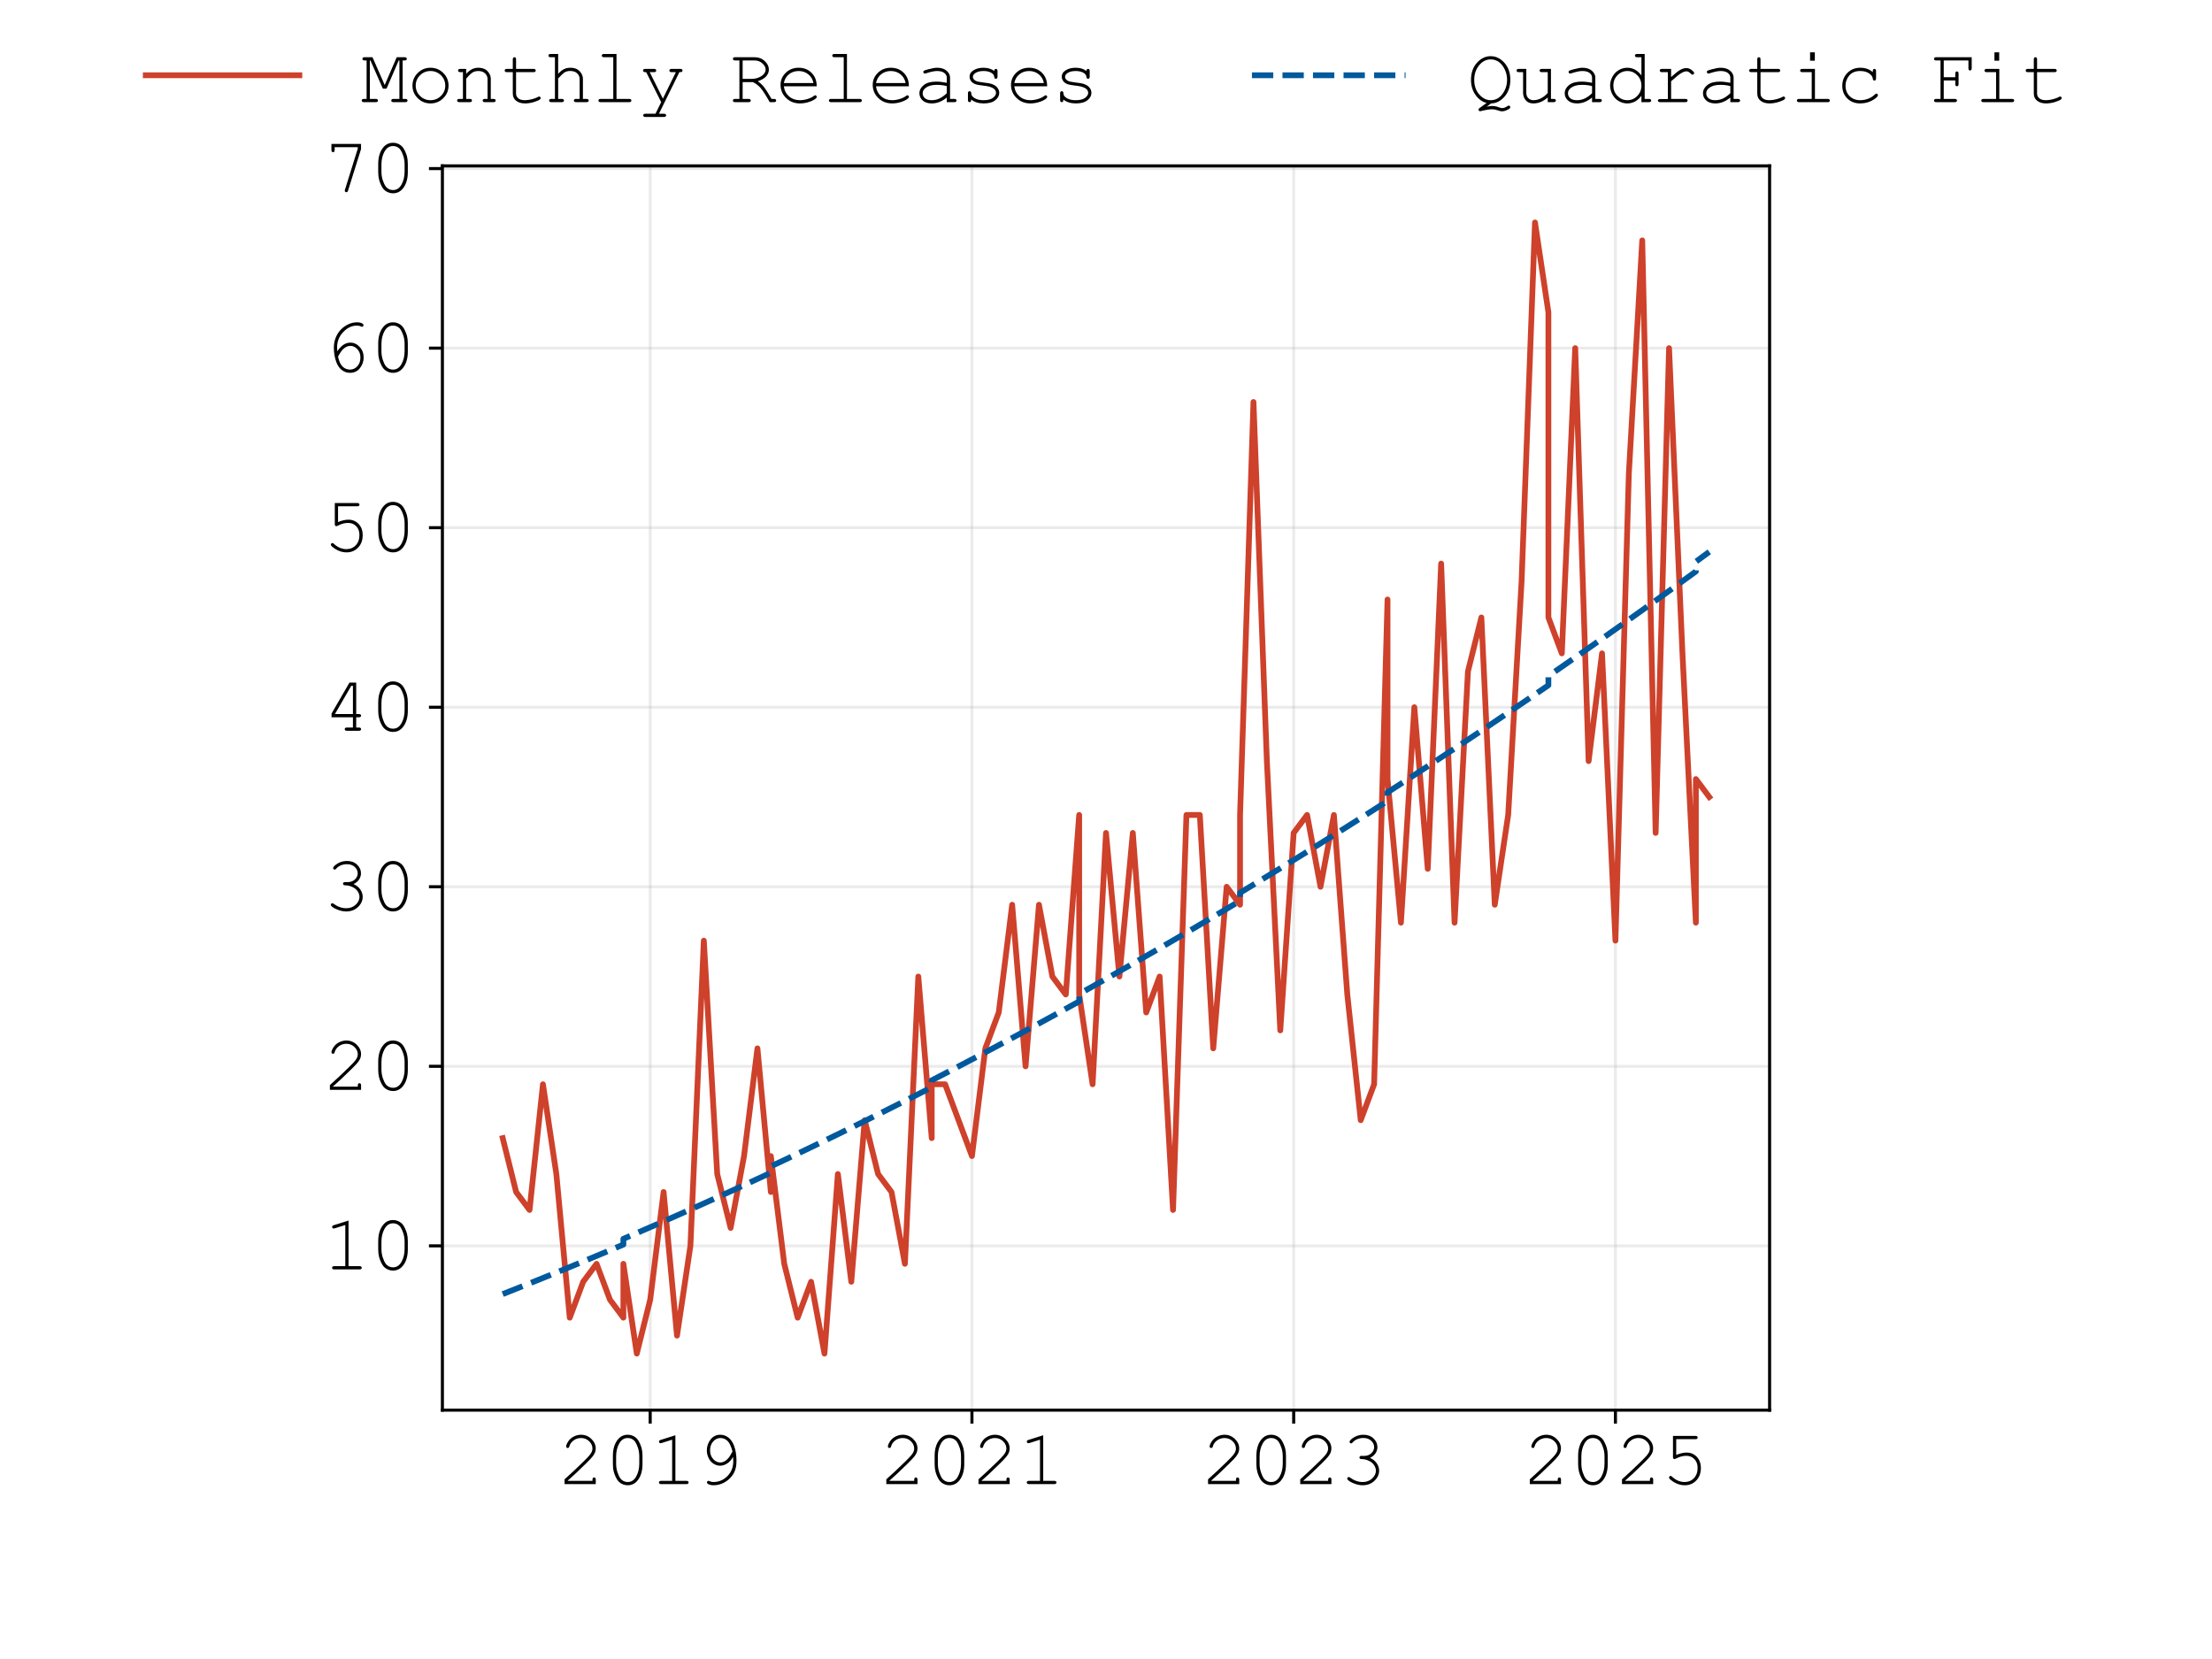 <?xml version="1.0" encoding="utf-8" standalone="no"?>
<!DOCTYPE svg PUBLIC "-//W3C//DTD SVG 1.1//EN"
  "http://www.w3.org/Graphics/SVG/1.1/DTD/svg11.dtd">
<svg xmlns:xlink="http://www.w3.org/1999/xlink" width="576pt" height="432pt" viewBox="0 0 576 432" xmlns="http://www.w3.org/2000/svg" version="1.1">
 <defs>
  <style type="text/css">*{stroke-linejoin: round; stroke-linecap: butt}</style>
 </defs>
 <g id="figure_1">
  <g id="patch_1">
   <path d="M 0 432 
L 576 432 
L 576 0 
L 0 0 
z
" style="fill: #ffffff"/>
  </g>
  <g id="axes_1">
   <g id="patch_2">
    <path d="M 115.2 367.2 
L 460.8 367.2 
L 460.8 43.2 
L 115.2 43.2 
z
" style="fill: #ffffff"/>
   </g>
   <g id="matplotlib.axis_1">
    <g id="xtick_1">
     <g id="line2d_1">
      <path d="M 169.309 367.2 
L 169.309 43.2 
" clip-path="url(#pa11ed29f38)" style="fill: none; stroke: #b0b0b0; stroke-opacity: 0.25; stroke-width: 0.75; stroke-linecap: square"/>
     </g>
     <g id="line2d_2">
      <defs>
       <path id="m2834e6d02e" d="M 0 0 
L 0 3.5 
" style="stroke: #000000; stroke-width: 0.8"/>
      </defs>
      <g>
       <use xlink:href="#m2834e6d02e" x="169.309" y="367.2" style="stroke: #000000; stroke-width: 0.8"/>
      </g>
     </g>
     <g id="text_1">
      <!-- 2019 -->
      <g transform="translate(145.303 386.456) scale(0.2 -0.2)">
       <defs>
        <path id="CourierNewPSMT-32" d="M 791 263 
L 2806 263 
L 2806 366 
Q 2806 459 2843 500 
Q 2881 541 2941 541 
Q 2997 541 3034 500 
Q 3072 459 3072 366 
L 3072 0 
L 534 0 
L 534 388 
Q 1334 1106 2091 1850 
Q 2444 2197 2575 2359 
Q 2706 2522 2754 2645 
Q 2803 2769 2803 2894 
Q 2803 3231 2531 3490 
Q 2259 3750 1875 3750 
Q 1531 3750 1265 3553 
Q 1000 3356 922 3066 
Q 903 2991 875 2969 
Q 838 2938 788 2938 
Q 734 2938 698 2973 
Q 663 3009 663 3059 
Q 663 3209 827 3465 
Q 991 3722 1280 3869 
Q 1569 4016 1872 4016 
Q 2363 4016 2716 3675 
Q 3069 3334 3069 2903 
Q 3069 2722 3009 2570 
Q 2950 2419 2808 2239 
Q 2666 2059 2297 1697 
Q 1372 784 791 281 
L 791 263 
z
" transform="scale(0.016)"/>
        <path id="CourierNewPSMT-30" d="M 3125 2284 
L 3125 1634 
Q 3125 788 2722 294 
Q 2406 -94 1925 -94 
Q 1694 -94 1489 -1 
Q 1284 91 1141 256 
Q 1050 359 942 587 
Q 834 816 788 1006 
Q 716 1275 716 1634 
L 716 2284 
Q 716 3134 1119 3628 
Q 1434 4016 1916 4016 
Q 2150 4016 2353 3923 
Q 2556 3831 2700 3666 
Q 2794 3559 2900 3331 
Q 3006 3103 3056 2916 
Q 3125 2647 3125 2284 
z
M 2863 2250 
Q 2863 2622 2758 2942 
Q 2653 3263 2522 3453 
Q 2444 3563 2319 3641 
Q 2141 3750 1919 3750 
Q 1478 3750 1228 3300 
Q 978 2850 978 2250 
L 978 1672 
Q 978 1300 1083 978 
Q 1188 656 1322 466 
Q 1397 359 1522 281 
Q 1700 169 1925 169 
Q 2363 169 2613 620 
Q 2863 1072 2863 1672 
L 2863 2250 
z
" transform="scale(0.016)"/>
        <path id="CourierNewPSMT-31" d="M 2050 3975 
L 2050 263 
L 2950 263 
Q 3044 263 3084 227 
Q 3125 191 3125 131 
Q 3125 75 3084 37 
Q 3044 0 2950 0 
L 888 0 
Q 794 0 753 37 
Q 713 75 713 131 
Q 713 191 753 227 
Q 794 263 888 263 
L 1788 263 
L 1788 3613 
L 931 3344 
Q 869 3325 841 3325 
Q 794 3325 755 3364 
Q 716 3403 716 3456 
Q 716 3503 747 3544 
Q 772 3569 850 3597 
L 2050 3975 
z
" transform="scale(0.016)"/>
        <path id="CourierNewPSMT-39" d="M 2997 2219 
Q 2794 1859 2514 1678 
Q 2234 1497 1941 1497 
Q 1669 1497 1414 1653 
Q 1159 1809 1009 2111 
Q 859 2413 859 2744 
Q 859 3225 1157 3620 
Q 1456 4016 1956 4016 
Q 2313 4016 2606 3794 
Q 2900 3572 3063 3150 
Q 3272 2609 3272 1894 
Q 3272 1338 3094 969 
Q 2975 719 2745 484 
Q 2516 250 2228 103 
Q 1834 -94 1409 -94 
Q 1128 -94 950 13 
Q 869 63 869 138 
Q 869 191 906 227 
Q 944 263 997 263 
Q 1034 263 1106 228 
Q 1228 169 1388 169 
Q 2053 169 2531 648 
Q 3009 1128 3009 1850 
Q 3009 1981 2997 2219 
z
M 2947 2656 
Q 2781 3291 2536 3520 
Q 2291 3750 1963 3750 
Q 1628 3750 1375 3469 
Q 1122 3188 1122 2747 
Q 1122 2319 1375 2039 
Q 1628 1759 1947 1759 
Q 2131 1759 2311 1859 
Q 2491 1959 2650 2159 
Q 2753 2294 2947 2656 
z
" transform="scale(0.016)"/>
       </defs>
       <use xlink:href="#CourierNewPSMT-32"/>
       <use xlink:href="#CourierNewPSMT-30" transform="translate(60.01 0)"/>
       <use xlink:href="#CourierNewPSMT-31" transform="translate(120.02 0)"/>
       <use xlink:href="#CourierNewPSMT-39" transform="translate(180.029 0)"/>
      </g>
     </g>
    </g>
    <g id="xtick_2">
     <g id="line2d_3">
      <path d="M 253.091 367.2 
L 253.091 43.2 
" clip-path="url(#pa11ed29f38)" style="fill: none; stroke: #b0b0b0; stroke-opacity: 0.25; stroke-width: 0.75; stroke-linecap: square"/>
     </g>
     <g id="line2d_4">
      <g>
       <use xlink:href="#m2834e6d02e" x="253.091" y="367.2" style="stroke: #000000; stroke-width: 0.8"/>
      </g>
     </g>
     <g id="text_2">
      <!-- 2021 -->
      <g transform="translate(229.085 386.456) scale(0.2 -0.2)">
       <use xlink:href="#CourierNewPSMT-32"/>
       <use xlink:href="#CourierNewPSMT-30" transform="translate(60.01 0)"/>
       <use xlink:href="#CourierNewPSMT-32" transform="translate(120.02 0)"/>
       <use xlink:href="#CourierNewPSMT-31" transform="translate(180.029 0)"/>
      </g>
     </g>
    </g>
    <g id="xtick_3">
     <g id="line2d_5">
      <path d="M 336.873 367.2 
L 336.873 43.2 
" clip-path="url(#pa11ed29f38)" style="fill: none; stroke: #b0b0b0; stroke-opacity: 0.25; stroke-width: 0.75; stroke-linecap: square"/>
     </g>
     <g id="line2d_6">
      <g>
       <use xlink:href="#m2834e6d02e" x="336.873" y="367.2" style="stroke: #000000; stroke-width: 0.8"/>
      </g>
     </g>
     <g id="text_3">
      <!-- 2023 -->
      <g transform="translate(312.866 386.456) scale(0.2 -0.2)">
       <defs>
        <path id="CourierNewPSMT-33" d="M 2459 2134 
Q 2822 1972 3012 1689 
Q 3203 1406 3203 1100 
Q 3203 628 2820 267 
Q 2438 -94 1863 -94 
Q 1525 -94 1162 50 
Q 800 194 656 344 
Q 609 394 609 450 
Q 609 500 645 537 
Q 681 575 731 575 
Q 781 575 844 528 
Q 1328 169 1869 169 
Q 2325 169 2633 455 
Q 2941 741 2941 1091 
Q 2941 1325 2789 1550 
Q 2638 1775 2353 1904 
Q 2069 2034 1778 2034 
Q 1684 2034 1643 2070 
Q 1603 2106 1603 2166 
Q 1603 2222 1642 2259 
Q 1681 2297 1759 2297 
L 1984 2294 
Q 2338 2294 2567 2509 
Q 2797 2725 2797 3009 
Q 2797 3303 2556 3528 
Q 2316 3753 1928 3753 
Q 1656 3753 1428 3659 
Q 1200 3566 1063 3403 
Q 1013 3341 986 3327 
Q 959 3313 925 3313 
Q 872 3313 834 3348 
Q 797 3384 797 3434 
Q 797 3559 1069 3750 
Q 1447 4016 1928 4016 
Q 2425 4016 2744 3717 
Q 3063 3419 3063 3006 
Q 3063 2744 2909 2509 
Q 2756 2275 2459 2134 
z
" transform="scale(0.016)"/>
       </defs>
       <use xlink:href="#CourierNewPSMT-32"/>
       <use xlink:href="#CourierNewPSMT-30" transform="translate(60.01 0)"/>
       <use xlink:href="#CourierNewPSMT-32" transform="translate(120.02 0)"/>
       <use xlink:href="#CourierNewPSMT-33" transform="translate(180.029 0)"/>
      </g>
     </g>
    </g>
    <g id="xtick_4">
     <g id="line2d_7">
      <path d="M 420.655 367.2 
L 420.655 43.2 
" clip-path="url(#pa11ed29f38)" style="fill: none; stroke: #b0b0b0; stroke-opacity: 0.25; stroke-width: 0.75; stroke-linecap: square"/>
     </g>
     <g id="line2d_8">
      <g>
       <use xlink:href="#m2834e6d02e" x="420.655" y="367.2" style="stroke: #000000; stroke-width: 0.8"/>
      </g>
     </g>
     <g id="text_4">
      <!-- 2025 -->
      <g transform="translate(396.648 386.456) scale(0.2 -0.2)">
       <defs>
        <path id="CourierNewPSMT-35" d="M 1197 3656 
L 1197 2372 
Q 1428 2469 1640 2517 
Q 1853 2566 2044 2566 
Q 2538 2566 2870 2219 
Q 3203 1872 3203 1306 
Q 3203 681 2828 293 
Q 2453 -94 1891 -94 
Q 1519 -94 1175 72 
Q 931 188 731 359 
Q 613 463 613 531 
Q 613 588 650 627 
Q 688 666 738 666 
Q 791 666 850 609 
Q 1322 169 1878 169 
Q 2338 169 2638 483 
Q 2938 797 2938 1319 
Q 2938 1763 2678 2033 
Q 2419 2303 2019 2303 
Q 1609 2303 1200 2088 
Q 1100 2038 1059 2038 
Q 1003 2038 968 2075 
Q 934 2113 934 2181 
L 934 3922 
L 2766 3922 
Q 2859 3922 2900 3884 
Q 2941 3847 2941 3788 
Q 2941 3731 2900 3693 
Q 2859 3656 2766 3656 
L 1197 3656 
z
" transform="scale(0.016)"/>
       </defs>
       <use xlink:href="#CourierNewPSMT-32"/>
       <use xlink:href="#CourierNewPSMT-30" transform="translate(60.01 0)"/>
       <use xlink:href="#CourierNewPSMT-32" transform="translate(120.02 0)"/>
       <use xlink:href="#CourierNewPSMT-35" transform="translate(180.029 0)"/>
      </g>
     </g>
    </g>
   </g>
   <g id="matplotlib.axis_2">
    <g id="ytick_1">
     <g id="line2d_9">
      <path d="M 115.2 324.421 
L 460.8 324.421 
" clip-path="url(#pa11ed29f38)" style="fill: none; stroke: #b0b0b0; stroke-opacity: 0.25; stroke-width: 0.75; stroke-linecap: square"/>
     </g>
     <g id="line2d_10">
      <defs>
       <path id="mfbc8c92bc6" d="M 0 0 
L -3.5 0 
" style="stroke: #000000; stroke-width: 0.8"/>
      </defs>
      <g>
       <use xlink:href="#mfbc8c92bc6" x="115.2" y="324.421" style="stroke: #000000; stroke-width: 0.8"/>
      </g>
     </g>
     <g id="text_5">
      <!-- 10 -->
      <g transform="translate(84.194 330.549) scale(0.2 -0.2)">
       <use xlink:href="#CourierNewPSMT-31"/>
       <use xlink:href="#CourierNewPSMT-30" transform="translate(60.01 0)"/>
      </g>
     </g>
    </g>
    <g id="ytick_2">
     <g id="line2d_11">
      <path d="M 115.2 277.668 
L 460.8 277.668 
" clip-path="url(#pa11ed29f38)" style="fill: none; stroke: #b0b0b0; stroke-opacity: 0.25; stroke-width: 0.75; stroke-linecap: square"/>
     </g>
     <g id="line2d_12">
      <g>
       <use xlink:href="#mfbc8c92bc6" x="115.2" y="277.668" style="stroke: #000000; stroke-width: 0.8"/>
      </g>
     </g>
     <g id="text_6">
      <!-- 20 -->
      <g transform="translate(84.194 283.796) scale(0.2 -0.2)">
       <use xlink:href="#CourierNewPSMT-32"/>
       <use xlink:href="#CourierNewPSMT-30" transform="translate(60.01 0)"/>
      </g>
     </g>
    </g>
    <g id="ytick_3">
     <g id="line2d_13">
      <path d="M 115.2 230.914 
L 460.8 230.914 
" clip-path="url(#pa11ed29f38)" style="fill: none; stroke: #b0b0b0; stroke-opacity: 0.25; stroke-width: 0.75; stroke-linecap: square"/>
     </g>
     <g id="line2d_14">
      <g>
       <use xlink:href="#mfbc8c92bc6" x="115.2" y="230.914" style="stroke: #000000; stroke-width: 0.8"/>
      </g>
     </g>
     <g id="text_7">
      <!-- 30 -->
      <g transform="translate(84.194 237.042) scale(0.2 -0.2)">
       <use xlink:href="#CourierNewPSMT-33"/>
       <use xlink:href="#CourierNewPSMT-30" transform="translate(60.01 0)"/>
      </g>
     </g>
    </g>
    <g id="ytick_4">
     <g id="line2d_15">
      <path d="M 115.2 184.161 
L 460.8 184.161 
" clip-path="url(#pa11ed29f38)" style="fill: none; stroke: #b0b0b0; stroke-opacity: 0.25; stroke-width: 0.75; stroke-linecap: square"/>
     </g>
     <g id="line2d_16">
      <g>
       <use xlink:href="#mfbc8c92bc6" x="115.2" y="184.161" style="stroke: #000000; stroke-width: 0.8"/>
      </g>
     </g>
     <g id="text_8">
      <!-- 40 -->
      <g transform="translate(84.194 190.289) scale(0.2 -0.2)">
       <defs>
        <path id="CourierNewPSMT-34" d="M 2409 1097 
L 669 1097 
L 669 1400 
L 2128 3922 
L 2675 3922 
L 2675 1359 
L 2894 1359 
Q 2991 1359 3031 1323 
Q 3072 1288 3072 1228 
Q 3072 1172 3031 1134 
Q 2991 1097 2894 1097 
L 2675 1097 
L 2675 263 
L 2894 263 
Q 2991 263 3031 227 
Q 3072 191 3072 131 
Q 3072 75 3031 37 
Q 2991 0 2894 0 
L 1919 0 
Q 1822 0 1781 37 
Q 1741 75 1741 131 
Q 1741 191 1781 227 
Q 1822 263 1919 263 
L 2409 263 
L 2409 1097 
z
M 2409 1359 
L 2409 3656 
L 2272 3656 
L 944 1359 
L 2409 1359 
z
" transform="scale(0.016)"/>
       </defs>
       <use xlink:href="#CourierNewPSMT-34"/>
       <use xlink:href="#CourierNewPSMT-30" transform="translate(60.01 0)"/>
      </g>
     </g>
    </g>
    <g id="ytick_5">
     <g id="line2d_17">
      <path d="M 115.2 137.408 
L 460.8 137.408 
" clip-path="url(#pa11ed29f38)" style="fill: none; stroke: #b0b0b0; stroke-opacity: 0.25; stroke-width: 0.75; stroke-linecap: square"/>
     </g>
     <g id="line2d_18">
      <g>
       <use xlink:href="#mfbc8c92bc6" x="115.2" y="137.408" style="stroke: #000000; stroke-width: 0.8"/>
      </g>
     </g>
     <g id="text_9">
      <!-- 50 -->
      <g transform="translate(84.194 143.536) scale(0.2 -0.2)">
       <use xlink:href="#CourierNewPSMT-35"/>
       <use xlink:href="#CourierNewPSMT-30" transform="translate(60.01 0)"/>
      </g>
     </g>
    </g>
    <g id="ytick_6">
     <g id="line2d_19">
      <path d="M 115.2 90.655 
L 460.8 90.655 
" clip-path="url(#pa11ed29f38)" style="fill: none; stroke: #b0b0b0; stroke-opacity: 0.25; stroke-width: 0.75; stroke-linecap: square"/>
     </g>
     <g id="line2d_20">
      <g>
       <use xlink:href="#mfbc8c92bc6" x="115.2" y="90.655" style="stroke: #000000; stroke-width: 0.8"/>
      </g>
     </g>
     <g id="text_10">
      <!-- 60 -->
      <g transform="translate(84.194 96.783) scale(0.2 -0.2)">
       <defs>
        <path id="CourierNewPSMT-36" d="M 1138 1659 
Q 1381 2019 1639 2191 
Q 1897 2363 2213 2363 
Q 2631 2363 2956 2014 
Q 3281 1666 3281 1153 
Q 3281 684 2984 295 
Q 2688 -94 2166 -94 
Q 1825 -94 1529 115 
Q 1234 325 1066 759 
Q 856 1300 856 1956 
Q 856 2450 1053 2875 
Q 1203 3203 1453 3451 
Q 1703 3700 2036 3858 
Q 2369 4016 2756 4016 
Q 3019 4016 3194 3909 
Q 3269 3863 3269 3784 
Q 3269 3728 3234 3692 
Q 3200 3656 3147 3656 
Q 3106 3656 3050 3688 
Q 2922 3750 2731 3750 
Q 2122 3750 1620 3226 
Q 1119 2703 1119 1981 
Q 1119 1878 1138 1659 
z
M 1197 1225 
Q 1316 656 1570 412 
Q 1825 169 2172 169 
Q 2522 169 2770 442 
Q 3019 716 3019 1153 
Q 3019 1563 2769 1831 
Q 2519 2100 2203 2100 
Q 1900 2100 1619 1841 
Q 1431 1669 1197 1225 
z
" transform="scale(0.016)"/>
       </defs>
       <use xlink:href="#CourierNewPSMT-36"/>
       <use xlink:href="#CourierNewPSMT-30" transform="translate(60.01 0)"/>
      </g>
     </g>
    </g>
    <g id="ytick_7">
     <g id="line2d_21">
      <path d="M 115.2 43.901 
L 460.8 43.901 
" clip-path="url(#pa11ed29f38)" style="fill: none; stroke: #b0b0b0; stroke-opacity: 0.25; stroke-width: 0.75; stroke-linecap: square"/>
     </g>
     <g id="line2d_22">
      <g>
       <use xlink:href="#mfbc8c92bc6" x="115.2" y="43.901" style="stroke: #000000; stroke-width: 0.8"/>
      </g>
     </g>
     <g id="text_11">
      <!-- 70 -->
      <g transform="translate(84.194 50.029) scale(0.2 -0.2)">
       <defs>
        <path id="CourierNewPSMT-37" d="M 2803 3538 
L 2803 3656 
L 922 3656 
L 922 3425 
Q 922 3331 886 3290 
Q 850 3250 791 3250 
Q 734 3250 696 3290 
Q 659 3331 659 3425 
L 659 3922 
L 3069 3922 
L 3069 3503 
L 2013 128 
Q 1988 47 1953 20 
Q 1919 -6 1875 -6 
Q 1819 -6 1781 31 
Q 1744 69 1744 119 
Q 1744 150 1763 206 
L 2803 3538 
z
" transform="scale(0.016)"/>
       </defs>
       <use xlink:href="#CourierNewPSMT-37"/>
       <use xlink:href="#CourierNewPSMT-30" transform="translate(60.01 0)"/>
      </g>
     </g>
    </g>
   </g>
   <g id="line2d_23">
    <path d="M 130.909 296.369 
L 134.4 310.395 
L 137.891 315.07 
L 141.382 282.343 
L 144.873 305.719 
L 148.364 343.122 
L 151.855 333.771 
L 155.345 329.096 
L 158.836 338.447 
L 162.327 343.122 
L 162.327 329.096 
L 165.818 352.473 
L 169.309 338.447 
L 172.8 310.395 
L 176.291 347.797 
L 179.782 324.421 
L 183.273 244.94 
L 186.764 305.719 
L 190.255 319.745 
L 193.745 301.044 
L 197.236 272.992 
L 200.727 310.395 
L 200.727 301.044 
L 204.218 329.096 
L 207.709 343.122 
L 211.2 333.771 
L 214.691 352.473 
L 218.182 305.719 
L 221.673 333.771 
L 225.164 291.694 
L 228.655 305.719 
L 232.145 310.395 
L 235.636 329.096 
L 239.127 254.291 
L 242.618 296.369 
L 242.618 282.343 
L 246.109 282.343 
L 249.6 291.694 
L 253.091 301.044 
L 256.582 272.992 
L 260.073 263.642 
L 263.564 235.59 
L 267.055 277.668 
L 270.545 235.59 
L 274.036 254.291 
L 277.527 258.966 
L 281.018 212.213 
L 281.018 258.966 
L 284.509 282.343 
L 288 216.888 
L 291.491 254.291 
L 294.982 216.888 
L 298.473 263.642 
L 301.964 254.291 
L 305.455 315.07 
L 308.945 212.213 
L 312.436 212.213 
L 315.927 272.992 
L 319.418 230.914 
L 322.909 235.59 
L 322.909 212.213 
L 326.4 104.681 
L 329.891 198.187 
L 333.382 268.317 
L 336.873 216.888 
L 340.364 212.213 
L 343.855 230.914 
L 347.345 212.213 
L 350.836 258.966 
L 354.327 291.694 
L 357.818 282.343 
L 361.309 156.109 
L 361.309 202.862 
L 364.8 240.265 
L 368.291 184.161 
L 371.782 226.239 
L 375.273 146.758 
L 378.764 240.265 
L 382.255 174.81 
L 385.745 160.784 
L 389.236 235.59 
L 392.727 212.213 
L 396.218 151.434 
L 399.709 57.927 
L 403.2 81.304 
L 403.2 160.784 
L 406.691 170.135 
L 410.182 90.655 
L 413.673 198.187 
L 417.164 170.135 
L 420.655 244.94 
L 424.145 123.382 
L 427.636 62.603 
L 431.127 216.888 
L 434.618 90.655 
L 438.109 170.135 
L 441.6 240.265 
L 441.6 202.862 
L 445.091 207.538 
" clip-path="url(#pa11ed29f38)" style="fill: none; stroke: #ce412b; stroke-width: 1.5; stroke-linecap: square"/>
   </g>
   <g id="line2d_24">
    <path d="M 130.909 336.975 
L 134.4 335.591 
L 137.891 334.195 
L 141.382 332.787 
L 144.873 331.366 
L 148.364 329.934 
L 151.855 328.489 
L 155.345 327.033 
L 158.836 325.564 
L 162.327 324.083 
L 162.327 322.59 
L 165.818 321.085 
L 169.309 319.567 
L 172.8 318.038 
L 176.291 316.496 
L 179.782 314.943 
L 183.273 313.377 
L 186.764 311.799 
L 190.255 310.209 
L 193.745 308.607 
L 197.236 306.992 
L 200.727 305.366 
L 200.727 303.727 
L 204.218 302.076 
L 207.709 300.413 
L 211.2 298.738 
L 214.691 297.051 
L 218.182 295.352 
L 221.673 293.641 
L 225.164 291.917 
L 228.655 290.181 
L 232.145 288.434 
L 235.636 286.674 
L 239.127 284.902 
L 242.618 283.118 
L 242.618 281.321 
L 246.109 279.513 
L 249.6 277.692 
L 253.091 275.86 
L 256.582 274.015 
L 260.073 272.158 
L 263.564 270.289 
L 267.055 268.407 
L 270.545 266.514 
L 274.036 264.609 
L 277.527 262.691 
L 281.018 260.761 
L 281.018 258.819 
L 284.509 256.865 
L 288 254.899 
L 291.491 252.921 
L 294.982 250.931 
L 298.473 248.928 
L 301.964 246.913 
L 305.455 244.887 
L 308.945 242.848 
L 312.436 240.797 
L 315.927 238.734 
L 319.418 236.658 
L 322.909 234.571 
L 322.909 232.471 
L 326.4 230.36 
L 329.891 228.236 
L 333.382 226.1 
L 336.873 223.952 
L 340.364 221.791 
L 343.855 219.619 
L 347.345 217.435 
L 350.836 215.238 
L 354.327 213.029 
L 357.818 210.808 
L 361.309 208.576 
L 361.309 206.33 
L 364.8 204.073 
L 368.291 201.804 
L 371.782 199.522 
L 375.273 197.229 
L 378.764 194.923 
L 382.255 192.605 
L 385.745 190.275 
L 389.236 187.933 
L 392.727 185.578 
L 396.218 183.212 
L 399.709 180.833 
L 403.2 178.443 
L 403.2 176.04 
L 406.691 173.625 
L 410.182 171.198 
L 413.673 168.759 
L 417.164 166.307 
L 420.655 163.844 
L 424.145 161.368 
L 427.636 158.881 
L 431.127 156.381 
L 434.618 153.869 
L 438.109 151.345 
L 441.6 148.809 
L 441.6 146.26 
L 445.091 143.7 
" clip-path="url(#pa11ed29f38)" style="fill: none; stroke-dasharray: 5.55,2.4; stroke-dashoffset: 0; stroke: #00599d; stroke-width: 1.5"/>
   </g>
   <g id="patch_3">
    <path d="M 115.2 367.2 
L 115.2 43.2 
" style="fill: none; stroke: #000000; stroke-width: 0.8; stroke-linejoin: miter; stroke-linecap: square"/>
   </g>
   <g id="patch_4">
    <path d="M 460.8 367.2 
L 460.8 43.2 
" style="fill: none; stroke: #000000; stroke-width: 0.8; stroke-linejoin: miter; stroke-linecap: square"/>
   </g>
   <g id="patch_5">
    <path d="M 115.2 367.2 
L 460.8 367.2 
" style="fill: none; stroke: #000000; stroke-width: 0.8; stroke-linejoin: miter; stroke-linecap: square"/>
   </g>
   <g id="patch_6">
    <path d="M 115.2 43.2 
L 460.8 43.2 
" style="fill: none; stroke: #000000; stroke-width: 0.8; stroke-linejoin: miter; stroke-linecap: square"/>
   </g>
   <g id="legend_1">
    <g id="line2d_25">
     <path d="M 37.955 19.6 
L 57.955 19.6 
L 77.955 19.6 
" style="fill: none; stroke: #ce412b; stroke-width: 1.5; stroke-linecap: square"/>
    </g>
    <g id="text_12">
     <!-- Monthly Releases -->
     <g transform="translate(93.955 26.6) scale(0.2 -0.2)">
      <defs>
       <path id="CourierNewPSMT-4d" d="M 2094 1097 
L 1794 1097 
L 784 3394 
L 734 3394 
L 734 263 
L 1219 263 
Q 1313 263 1353 227 
Q 1394 191 1394 131 
Q 1394 75 1353 37 
Q 1313 0 1219 0 
L 250 0 
Q 156 0 115 37 
Q 75 75 75 131 
Q 75 191 115 227 
Q 156 263 250 263 
L 472 263 
L 472 3394 
L 306 3394 
Q 213 3394 172 3430 
Q 131 3466 131 3525 
Q 131 3584 172 3620 
Q 213 3656 306 3656 
L 950 3656 
L 1944 1394 
L 2922 3656 
L 3566 3656 
Q 3663 3656 3703 3620 
Q 3744 3584 3744 3525 
Q 3744 3466 3703 3430 
Q 3663 3394 3566 3394 
L 3403 3394 
L 3403 263 
L 3622 263 
Q 3719 263 3759 227 
Q 3800 191 3800 131 
Q 3800 75 3759 37 
Q 3719 0 3622 0 
L 2656 0 
Q 2563 0 2520 37 
Q 2478 75 2478 131 
Q 2478 191 2518 227 
Q 2559 263 2656 263 
L 3141 263 
L 3141 3394 
L 3084 3394 
L 2094 1097 
z
" transform="scale(0.016)"/>
       <path id="CourierNewPSMT-6f" d="M 3388 1347 
Q 3388 747 2958 322 
Q 2528 -103 1922 -103 
Q 1309 -103 881 323 
Q 453 750 453 1347 
Q 453 1947 881 2373 
Q 1309 2800 1922 2800 
Q 2528 2800 2958 2375 
Q 3388 1950 3388 1347 
z
M 3122 1347 
Q 3122 1841 2770 2187 
Q 2419 2534 1919 2534 
Q 1419 2534 1067 2186 
Q 716 1838 716 1347 
Q 716 859 1067 509 
Q 1419 159 1919 159 
Q 2419 159 2770 507 
Q 3122 856 3122 1347 
z
" transform="scale(0.016)"/>
       <path id="CourierNewPSMT-6e" d="M 1072 2706 
L 1072 2309 
Q 1347 2588 1569 2694 
Q 1791 2800 2069 2800 
Q 2369 2800 2616 2672 
Q 2791 2578 2933 2361 
Q 3075 2144 3075 1916 
L 3075 263 
L 3297 263 
Q 3391 263 3431 227 
Q 3472 191 3472 131 
Q 3472 75 3431 37 
Q 3391 0 3297 0 
L 2594 0 
Q 2497 0 2456 37 
Q 2416 75 2416 131 
Q 2416 191 2456 227 
Q 2497 263 2594 263 
L 2813 263 
L 2813 1872 
Q 2813 2150 2609 2342 
Q 2406 2534 2066 2534 
Q 1806 2534 1615 2429 
Q 1425 2325 1072 1909 
L 1072 263 
L 1369 263 
Q 1463 263 1503 227 
Q 1544 191 1544 131 
Q 1544 75 1503 37 
Q 1463 0 1369 0 
L 513 0 
Q 419 0 378 37 
Q 338 75 338 131 
Q 338 191 378 227 
Q 419 263 513 263 
L 809 263 
L 809 2441 
L 588 2441 
Q 494 2441 453 2478 
Q 413 2516 413 2575 
Q 413 2631 453 2668 
Q 494 2706 588 2706 
L 1072 2706 
z
" transform="scale(0.016)"/>
       <path id="CourierNewPSMT-74" d="M 1381 2706 
L 2806 2706 
Q 2900 2706 2940 2668 
Q 2981 2631 2981 2572 
Q 2981 2516 2940 2478 
Q 2900 2441 2806 2441 
L 1381 2441 
L 1381 694 
Q 1381 466 1564 312 
Q 1747 159 2100 159 
Q 2366 159 2675 239 
Q 2984 319 3156 419 
Q 3219 459 3259 459 
Q 3309 459 3346 420 
Q 3384 381 3384 328 
Q 3384 281 3344 241 
Q 3244 138 2858 17 
Q 2472 -103 2119 -103 
Q 1659 -103 1387 112 
Q 1116 328 1116 694 
L 1116 2441 
L 631 2441 
Q 538 2441 497 2478 
Q 456 2516 456 2575 
Q 456 2631 497 2668 
Q 538 2706 631 2706 
L 1116 2706 
L 1116 3481 
Q 1116 3575 1153 3615 
Q 1191 3656 1247 3656 
Q 1306 3656 1343 3615 
Q 1381 3575 1381 3481 
L 1381 2706 
z
" transform="scale(0.016)"/>
       <path id="CourierNewPSMT-68" d="M 1056 3922 
L 1056 2306 
Q 1306 2578 1536 2689 
Q 1766 2800 2050 2800 
Q 2356 2800 2570 2692 
Q 2784 2584 2928 2361 
Q 3072 2138 3072 1891 
L 3072 263 
L 3366 263 
Q 3463 263 3502 227 
Q 3541 191 3541 131 
Q 3541 75 3502 37 
Q 3463 0 3366 0 
L 2513 0 
Q 2416 0 2375 37 
Q 2334 75 2334 131 
Q 2334 191 2375 227 
Q 2416 263 2513 263 
L 2806 263 
L 2806 1872 
Q 2806 2156 2601 2347 
Q 2397 2538 2031 2538 
Q 1744 2538 1541 2397 
Q 1394 2297 1056 1925 
L 1056 263 
L 1353 263 
Q 1447 263 1487 227 
Q 1528 191 1528 131 
Q 1528 75 1487 37 
Q 1447 0 1353 0 
L 497 0 
Q 403 0 362 37 
Q 322 75 322 131 
Q 322 191 362 227 
Q 403 263 497 263 
L 794 263 
L 794 3656 
L 441 3656 
Q 347 3656 306 3693 
Q 266 3731 266 3791 
Q 266 3847 306 3884 
Q 347 3922 441 3922 
L 1056 3922 
z
" transform="scale(0.016)"/>
       <path id="CourierNewPSMT-6c" d="M 2053 3922 
L 2053 263 
L 3084 263 
Q 3181 263 3222 227 
Q 3263 191 3263 131 
Q 3263 75 3222 37 
Q 3181 0 3084 0 
L 759 0 
Q 666 0 625 37 
Q 584 75 584 131 
Q 584 191 625 227 
Q 666 263 759 263 
L 1791 263 
L 1791 3656 
L 1034 3656 
Q 941 3656 898 3693 
Q 856 3731 856 3791 
Q 856 3847 897 3884 
Q 938 3922 1034 3922 
L 2053 3922 
z
" transform="scale(0.016)"/>
       <path id="CourierNewPSMT-79" d="M 1938 0 
L 719 2441 
L 641 2441 
Q 547 2441 506 2478 
Q 466 2516 466 2572 
Q 466 2613 486 2645 
Q 506 2678 539 2692 
Q 572 2706 641 2706 
L 1359 2706 
Q 1453 2706 1493 2668 
Q 1534 2631 1534 2572 
Q 1534 2516 1493 2478 
Q 1453 2441 1359 2441 
L 1006 2441 
L 2078 288 
L 3134 2441 
L 2781 2441 
Q 2688 2441 2647 2478 
Q 2606 2516 2606 2575 
Q 2606 2631 2647 2668 
Q 2688 2706 2781 2706 
L 3497 2706 
Q 3594 2706 3634 2668 
Q 3675 2631 3675 2572 
Q 3675 2531 3650 2497 
Q 3625 2463 3594 2452 
Q 3563 2441 3419 2441 
L 1756 -944 
L 2166 -944 
Q 2259 -944 2300 -980 
Q 2341 -1016 2341 -1075 
Q 2341 -1131 2300 -1168 
Q 2259 -1206 2166 -1206 
L 653 -1206 
Q 559 -1206 518 -1170 
Q 478 -1134 478 -1075 
Q 478 -1016 518 -980 
Q 559 -944 653 -944 
L 1475 -944 
L 1938 0 
z
" transform="scale(0.016)"/>
       <path id="CourierNewPSMT-20" transform="scale(0.016)"/>
       <path id="CourierNewPSMT-52" d="M 1066 1631 
L 1066 263 
L 1550 263 
Q 1647 263 1687 227 
Q 1728 191 1728 131 
Q 1728 75 1687 37 
Q 1647 0 1550 0 
L 450 0 
Q 356 0 315 37 
Q 275 75 275 131 
Q 275 191 315 227 
Q 356 263 450 263 
L 803 263 
L 803 3394 
L 450 3394 
Q 356 3394 315 3430 
Q 275 3466 275 3525 
Q 275 3584 315 3620 
Q 356 3656 450 3656 
L 2038 3656 
Q 2528 3656 2864 3345 
Q 3200 3034 3200 2644 
Q 3200 2363 2992 2114 
Q 2784 1866 2297 1700 
Q 2578 1506 2778 1262 
Q 2978 1019 3419 263 
L 3619 263 
Q 3713 263 3753 227 
Q 3794 191 3794 131 
Q 3794 75 3753 37 
Q 3713 0 3619 0 
L 3269 0 
Q 2781 872 2514 1169 
Q 2247 1466 1900 1631 
L 1066 1631 
z
M 1066 1894 
L 1781 1894 
Q 2125 1894 2404 2019 
Q 2684 2144 2811 2312 
Q 2938 2481 2938 2656 
Q 2938 2919 2673 3156 
Q 2409 3394 2031 3394 
L 1066 3394 
L 1066 1894 
z
" transform="scale(0.016)"/>
       <path id="CourierNewPSMT-65" d="M 3341 1291 
L 666 1291 
Q 734 781 1092 470 
Q 1450 159 1978 159 
Q 2272 159 2594 256 
Q 2916 353 3119 513 
Q 3178 559 3222 559 
Q 3272 559 3309 520 
Q 3347 481 3347 428 
Q 3347 375 3297 325 
Q 3147 169 2764 33 
Q 2381 -103 1978 -103 
Q 1303 -103 851 339 
Q 400 781 400 1409 
Q 400 1981 823 2390 
Q 1247 2800 1872 2800 
Q 2516 2800 2931 2379 
Q 3347 1959 3341 1291 
z
M 3075 1556 
Q 2997 1991 2664 2262 
Q 2331 2534 1872 2534 
Q 1413 2534 1081 2265 
Q 750 1997 669 1556 
L 3075 1556 
z
" transform="scale(0.016)"/>
       <path id="CourierNewPSMT-61" d="M 2675 0 
L 2675 378 
Q 2103 -103 1453 -103 
Q 981 -103 715 136 
Q 450 375 450 722 
Q 450 1103 800 1387 
Q 1150 1672 1822 1672 
Q 2003 1672 2215 1648 
Q 2428 1625 2675 1575 
L 2675 2000 
Q 2675 2216 2475 2375 
Q 2275 2534 1875 2534 
Q 1569 2534 1016 2356 
Q 916 2325 888 2325 
Q 838 2325 802 2362 
Q 766 2400 766 2456 
Q 766 2509 797 2541 
Q 841 2588 1150 2669 
Q 1638 2800 1888 2800 
Q 2384 2800 2662 2554 
Q 2941 2309 2941 2000 
L 2941 263 
L 3291 263 
Q 3388 263 3428 227 
Q 3469 191 3469 131 
Q 3469 75 3428 37 
Q 3388 0 3291 0 
L 2675 0 
z
M 2675 1306 
Q 2491 1359 2284 1384 
Q 2078 1409 1850 1409 
Q 1278 1409 956 1163 
Q 713 978 713 722 
Q 713 484 898 321 
Q 1084 159 1441 159 
Q 1781 159 2073 295 
Q 2366 431 2675 728 
L 2675 1306 
z
" transform="scale(0.016)"/>
       <path id="CourierNewPSMT-73" d="M 2788 2534 
Q 2788 2625 2825 2665 
Q 2863 2706 2919 2706 
Q 2978 2706 3015 2665 
Q 3053 2625 3053 2528 
L 3053 2078 
Q 3053 1984 3015 1943 
Q 2978 1903 2919 1903 
Q 2866 1903 2830 1937 
Q 2794 1972 2788 2050 
Q 2769 2238 2594 2359 
Q 2338 2534 1916 2534 
Q 1475 2534 1231 2356 
Q 1047 2222 1047 2056 
Q 1047 1869 1266 1744 
Q 1416 1656 1834 1609 
Q 2381 1550 2594 1475 
Q 2897 1366 3045 1172 
Q 3194 978 3194 753 
Q 3194 419 2872 158 
Q 2550 -103 1928 -103 
Q 1306 -103 909 213 
Q 909 106 896 75 
Q 884 44 851 22 
Q 819 0 778 0 
Q 722 0 684 40 
Q 647 81 647 175 
L 647 716 
Q 647 809 683 850 
Q 719 891 778 891 
Q 834 891 873 852 
Q 913 813 913 747 
Q 913 603 984 506 
Q 1094 356 1333 257 
Q 1572 159 1919 159 
Q 2431 159 2681 350 
Q 2931 541 2931 753 
Q 2931 997 2678 1144 
Q 2422 1291 1933 1341 
Q 1444 1391 1231 1472 
Q 1019 1553 900 1715 
Q 781 1878 781 2066 
Q 781 2403 1112 2601 
Q 1444 2800 1903 2800 
Q 2447 2800 2788 2534 
z
" transform="scale(0.016)"/>
      </defs>
      <use xlink:href="#CourierNewPSMT-4d"/>
      <use xlink:href="#CourierNewPSMT-6f" transform="translate(60.01 0)"/>
      <use xlink:href="#CourierNewPSMT-6e" transform="translate(120.02 0)"/>
      <use xlink:href="#CourierNewPSMT-74" transform="translate(180.029 0)"/>
      <use xlink:href="#CourierNewPSMT-68" transform="translate(240.039 0)"/>
      <use xlink:href="#CourierNewPSMT-6c" transform="translate(300.049 0)"/>
      <use xlink:href="#CourierNewPSMT-79" transform="translate(360.059 0)"/>
      <use xlink:href="#CourierNewPSMT-20" transform="translate(420.068 0)"/>
      <use xlink:href="#CourierNewPSMT-52" transform="translate(480.078 0)"/>
      <use xlink:href="#CourierNewPSMT-65" transform="translate(540.088 0)"/>
      <use xlink:href="#CourierNewPSMT-6c" transform="translate(600.098 0)"/>
      <use xlink:href="#CourierNewPSMT-65" transform="translate(660.107 0)"/>
      <use xlink:href="#CourierNewPSMT-61" transform="translate(720.117 0)"/>
      <use xlink:href="#CourierNewPSMT-73" transform="translate(780.127 0)"/>
      <use xlink:href="#CourierNewPSMT-65" transform="translate(840.137 0)"/>
      <use xlink:href="#CourierNewPSMT-73" transform="translate(900.146 0)"/>
     </g>
    </g>
    <g id="line2d_26">
     <path d="M 326.005 19.6 
L 346.005 19.6 
L 366.005 19.6 
" style="fill: none; stroke-dasharray: 5.55,2.4; stroke-dashoffset: 0; stroke: #00599d; stroke-width: 1.5"/>
    </g>
    <g id="text_13">
     <!-- Quadratic Fit -->
     <g transform="translate(382.005 26.6) scale(0.2 -0.2)">
      <defs>
       <path id="CourierNewPSMT-51" d="M 1956 -103 
L 1606 -366 
Q 1866 -313 2034 -313 
Q 2309 -313 2575 -413 
Q 2763 -484 2866 -484 
Q 3047 -484 3269 -338 
Q 3356 -281 3394 -281 
Q 3450 -281 3486 -317 
Q 3522 -353 3522 -413 
Q 3522 -459 3491 -494 
Q 3425 -569 3194 -669 
Q 3019 -747 2850 -747 
Q 2719 -747 2487 -662 
Q 2256 -578 2041 -578 
Q 1888 -578 1663 -616 
Q 1347 -669 1156 -722 
Q 1094 -738 1066 -738 
Q 1013 -738 975 -700 
Q 938 -663 938 -600 
Q 938 -538 1009 -488 
L 1594 -66 
Q 1072 63 698 578 
Q 325 1094 325 1819 
Q 325 2666 808 3203 
Q 1291 3741 1925 3741 
Q 2559 3741 3042 3203 
Q 3525 2666 3525 1819 
Q 3525 984 3050 445 
Q 2575 -94 1956 -103 
z
M 3259 1819 
Q 3259 2459 2887 2968 
Q 2516 3478 1925 3478 
Q 1372 3478 980 2992 
Q 588 2506 588 1819 
Q 588 1088 998 623 
Q 1409 159 1925 159 
Q 2516 159 2887 667 
Q 3259 1175 3259 1819 
z
" transform="scale(0.016)"/>
       <path id="CourierNewPSMT-75" d="M 2819 0 
L 2819 384 
Q 2281 -103 1656 -103 
Q 1272 -103 1072 106 
Q 813 381 813 747 
L 813 2441 
L 459 2441 
Q 366 2441 325 2478 
Q 284 2516 284 2575 
Q 284 2631 325 2668 
Q 366 2706 459 2706 
L 1075 2706 
L 1075 747 
Q 1075 491 1237 325 
Q 1400 159 1644 159 
Q 2284 159 2819 747 
L 2819 2441 
L 2334 2441 
Q 2241 2441 2200 2478 
Q 2159 2516 2159 2575 
Q 2159 2631 2200 2668 
Q 2241 2706 2334 2706 
L 3081 2706 
L 3081 263 
L 3303 263 
Q 3397 263 3437 227 
Q 3478 191 3478 131 
Q 3478 75 3437 37 
Q 3397 0 3303 0 
L 2819 0 
z
" transform="scale(0.016)"/>
       <path id="CourierNewPSMT-64" d="M 3206 3922 
L 3206 263 
L 3556 263 
Q 3653 263 3693 227 
Q 3734 191 3734 131 
Q 3734 75 3693 37 
Q 3653 0 3556 0 
L 2941 0 
L 2941 522 
Q 2484 -103 1781 -103 
Q 1425 -103 1098 86 
Q 772 275 583 625 
Q 394 975 394 1347 
Q 394 1722 583 2070 
Q 772 2419 1098 2609 
Q 1425 2800 1784 2800 
Q 2472 2800 2941 2175 
L 2941 3656 
L 2591 3656 
Q 2494 3656 2453 3693 
Q 2413 3731 2413 3791 
Q 2413 3847 2453 3884 
Q 2494 3922 2591 3922 
L 3206 3922 
z
M 2941 1347 
Q 2941 1847 2603 2190 
Q 2266 2534 1800 2534 
Q 1331 2534 993 2190 
Q 656 1847 656 1347 
Q 656 850 993 504 
Q 1331 159 1800 159 
Q 2266 159 2603 504 
Q 2941 850 2941 1347 
z
" transform="scale(0.016)"/>
       <path id="CourierNewPSMT-72" d="M 1606 2706 
L 1606 2044 
Q 2119 2506 2373 2639 
Q 2628 2772 2844 2772 
Q 3078 2772 3279 2614 
Q 3481 2456 3481 2375 
Q 3481 2316 3442 2277 
Q 3403 2238 3344 2238 
Q 3313 2238 3291 2248 
Q 3269 2259 3209 2319 
Q 3100 2428 3019 2468 
Q 2938 2509 2859 2509 
Q 2688 2509 2445 2371 
Q 2203 2234 1606 1700 
L 1606 263 
L 2769 263 
Q 2866 263 2906 227 
Q 2947 191 2947 131 
Q 2947 75 2906 37 
Q 2866 0 2769 0 
L 709 0 
Q 616 0 575 36 
Q 534 72 534 128 
Q 534 181 573 217 
Q 613 253 709 253 
L 1344 253 
L 1344 2441 
L 859 2441 
Q 766 2441 725 2478 
Q 684 2516 684 2575 
Q 684 2631 723 2668 
Q 763 2706 859 2706 
L 1606 2706 
z
" transform="scale(0.016)"/>
       <path id="CourierNewPSMT-69" d="M 2050 4053 
L 2050 3375 
L 1663 3375 
L 1663 4053 
L 2050 4053 
z
M 2059 2706 
L 2059 263 
L 3091 263 
Q 3188 263 3228 227 
Q 3269 191 3269 131 
Q 3269 75 3228 37 
Q 3188 0 3091 0 
L 766 0 
Q 672 0 631 37 
Q 591 75 591 131 
Q 591 191 631 227 
Q 672 263 766 263 
L 1797 263 
L 1797 2441 
L 1031 2441 
Q 938 2441 895 2478 
Q 853 2516 853 2572 
Q 853 2631 893 2668 
Q 934 2706 1031 2706 
L 2059 2706 
z
" transform="scale(0.016)"/>
       <path id="CourierNewPSMT-63" d="M 3016 2441 
L 3016 2528 
Q 3016 2625 3053 2665 
Q 3091 2706 3147 2706 
Q 3206 2706 3243 2665 
Q 3281 2625 3281 2528 
L 3281 1934 
Q 3278 1838 3242 1797 
Q 3206 1756 3147 1756 
Q 3094 1756 3058 1792 
Q 3022 1828 3016 1913 
Q 2997 2134 2723 2334 
Q 2450 2534 1988 2534 
Q 1403 2534 1100 2168 
Q 797 1803 797 1331 
Q 797 822 1131 490 
Q 1466 159 1997 159 
Q 2303 159 2620 271 
Q 2938 384 3194 634 
Q 3259 697 3309 697 
Q 3363 697 3398 661 
Q 3434 625 3434 572 
Q 3434 438 3119 231 
Q 2609 -103 1984 -103 
Q 1350 -103 942 301 
Q 534 706 534 1328 
Q 534 1963 951 2381 
Q 1369 2800 2003 2800 
Q 2606 2800 3016 2441 
z
" transform="scale(0.016)"/>
       <path id="CourierNewPSMT-46" d="M 1288 1766 
L 1288 263 
L 2188 263 
Q 2281 263 2322 227 
Q 2363 191 2363 131 
Q 2363 75 2322 37 
Q 2281 0 2188 0 
L 672 0 
Q 578 0 537 37 
Q 497 75 497 131 
Q 497 191 537 227 
Q 578 263 672 263 
L 1025 263 
L 1025 3394 
L 672 3394 
Q 578 3394 537 3430 
Q 497 3466 497 3525 
Q 497 3584 544 3625 
Q 578 3656 672 3656 
L 3563 3656 
L 3563 2753 
Q 3563 2659 3525 2618 
Q 3488 2578 3431 2578 
Q 3372 2578 3334 2618 
Q 3297 2659 3297 2753 
L 3297 3394 
L 1288 3394 
L 1288 2028 
L 2228 2028 
L 2228 2325 
Q 2228 2419 2265 2459 
Q 2303 2500 2363 2500 
Q 2419 2500 2456 2459 
Q 2494 2419 2494 2325 
L 2494 1469 
Q 2494 1375 2456 1334 
Q 2419 1294 2363 1294 
Q 2303 1294 2265 1334 
Q 2228 1375 2228 1469 
L 2228 1766 
L 1288 1766 
z
" transform="scale(0.016)"/>
      </defs>
      <use xlink:href="#CourierNewPSMT-51"/>
      <use xlink:href="#CourierNewPSMT-75" transform="translate(60.01 0)"/>
      <use xlink:href="#CourierNewPSMT-61" transform="translate(120.02 0)"/>
      <use xlink:href="#CourierNewPSMT-64" transform="translate(180.029 0)"/>
      <use xlink:href="#CourierNewPSMT-72" transform="translate(240.039 0)"/>
      <use xlink:href="#CourierNewPSMT-61" transform="translate(300.049 0)"/>
      <use xlink:href="#CourierNewPSMT-74" transform="translate(360.059 0)"/>
      <use xlink:href="#CourierNewPSMT-69" transform="translate(420.068 0)"/>
      <use xlink:href="#CourierNewPSMT-63" transform="translate(480.078 0)"/>
      <use xlink:href="#CourierNewPSMT-20" transform="translate(540.088 0)"/>
      <use xlink:href="#CourierNewPSMT-46" transform="translate(600.098 0)"/>
      <use xlink:href="#CourierNewPSMT-69" transform="translate(660.107 0)"/>
      <use xlink:href="#CourierNewPSMT-74" transform="translate(720.117 0)"/>
     </g>
    </g>
   </g>
  </g>
 </g>
 <defs>
  <clipPath id="pa11ed29f38">
   <rect x="115.2" y="43.2" width="345.6" height="324"/>
  </clipPath>
 </defs>
</svg>
